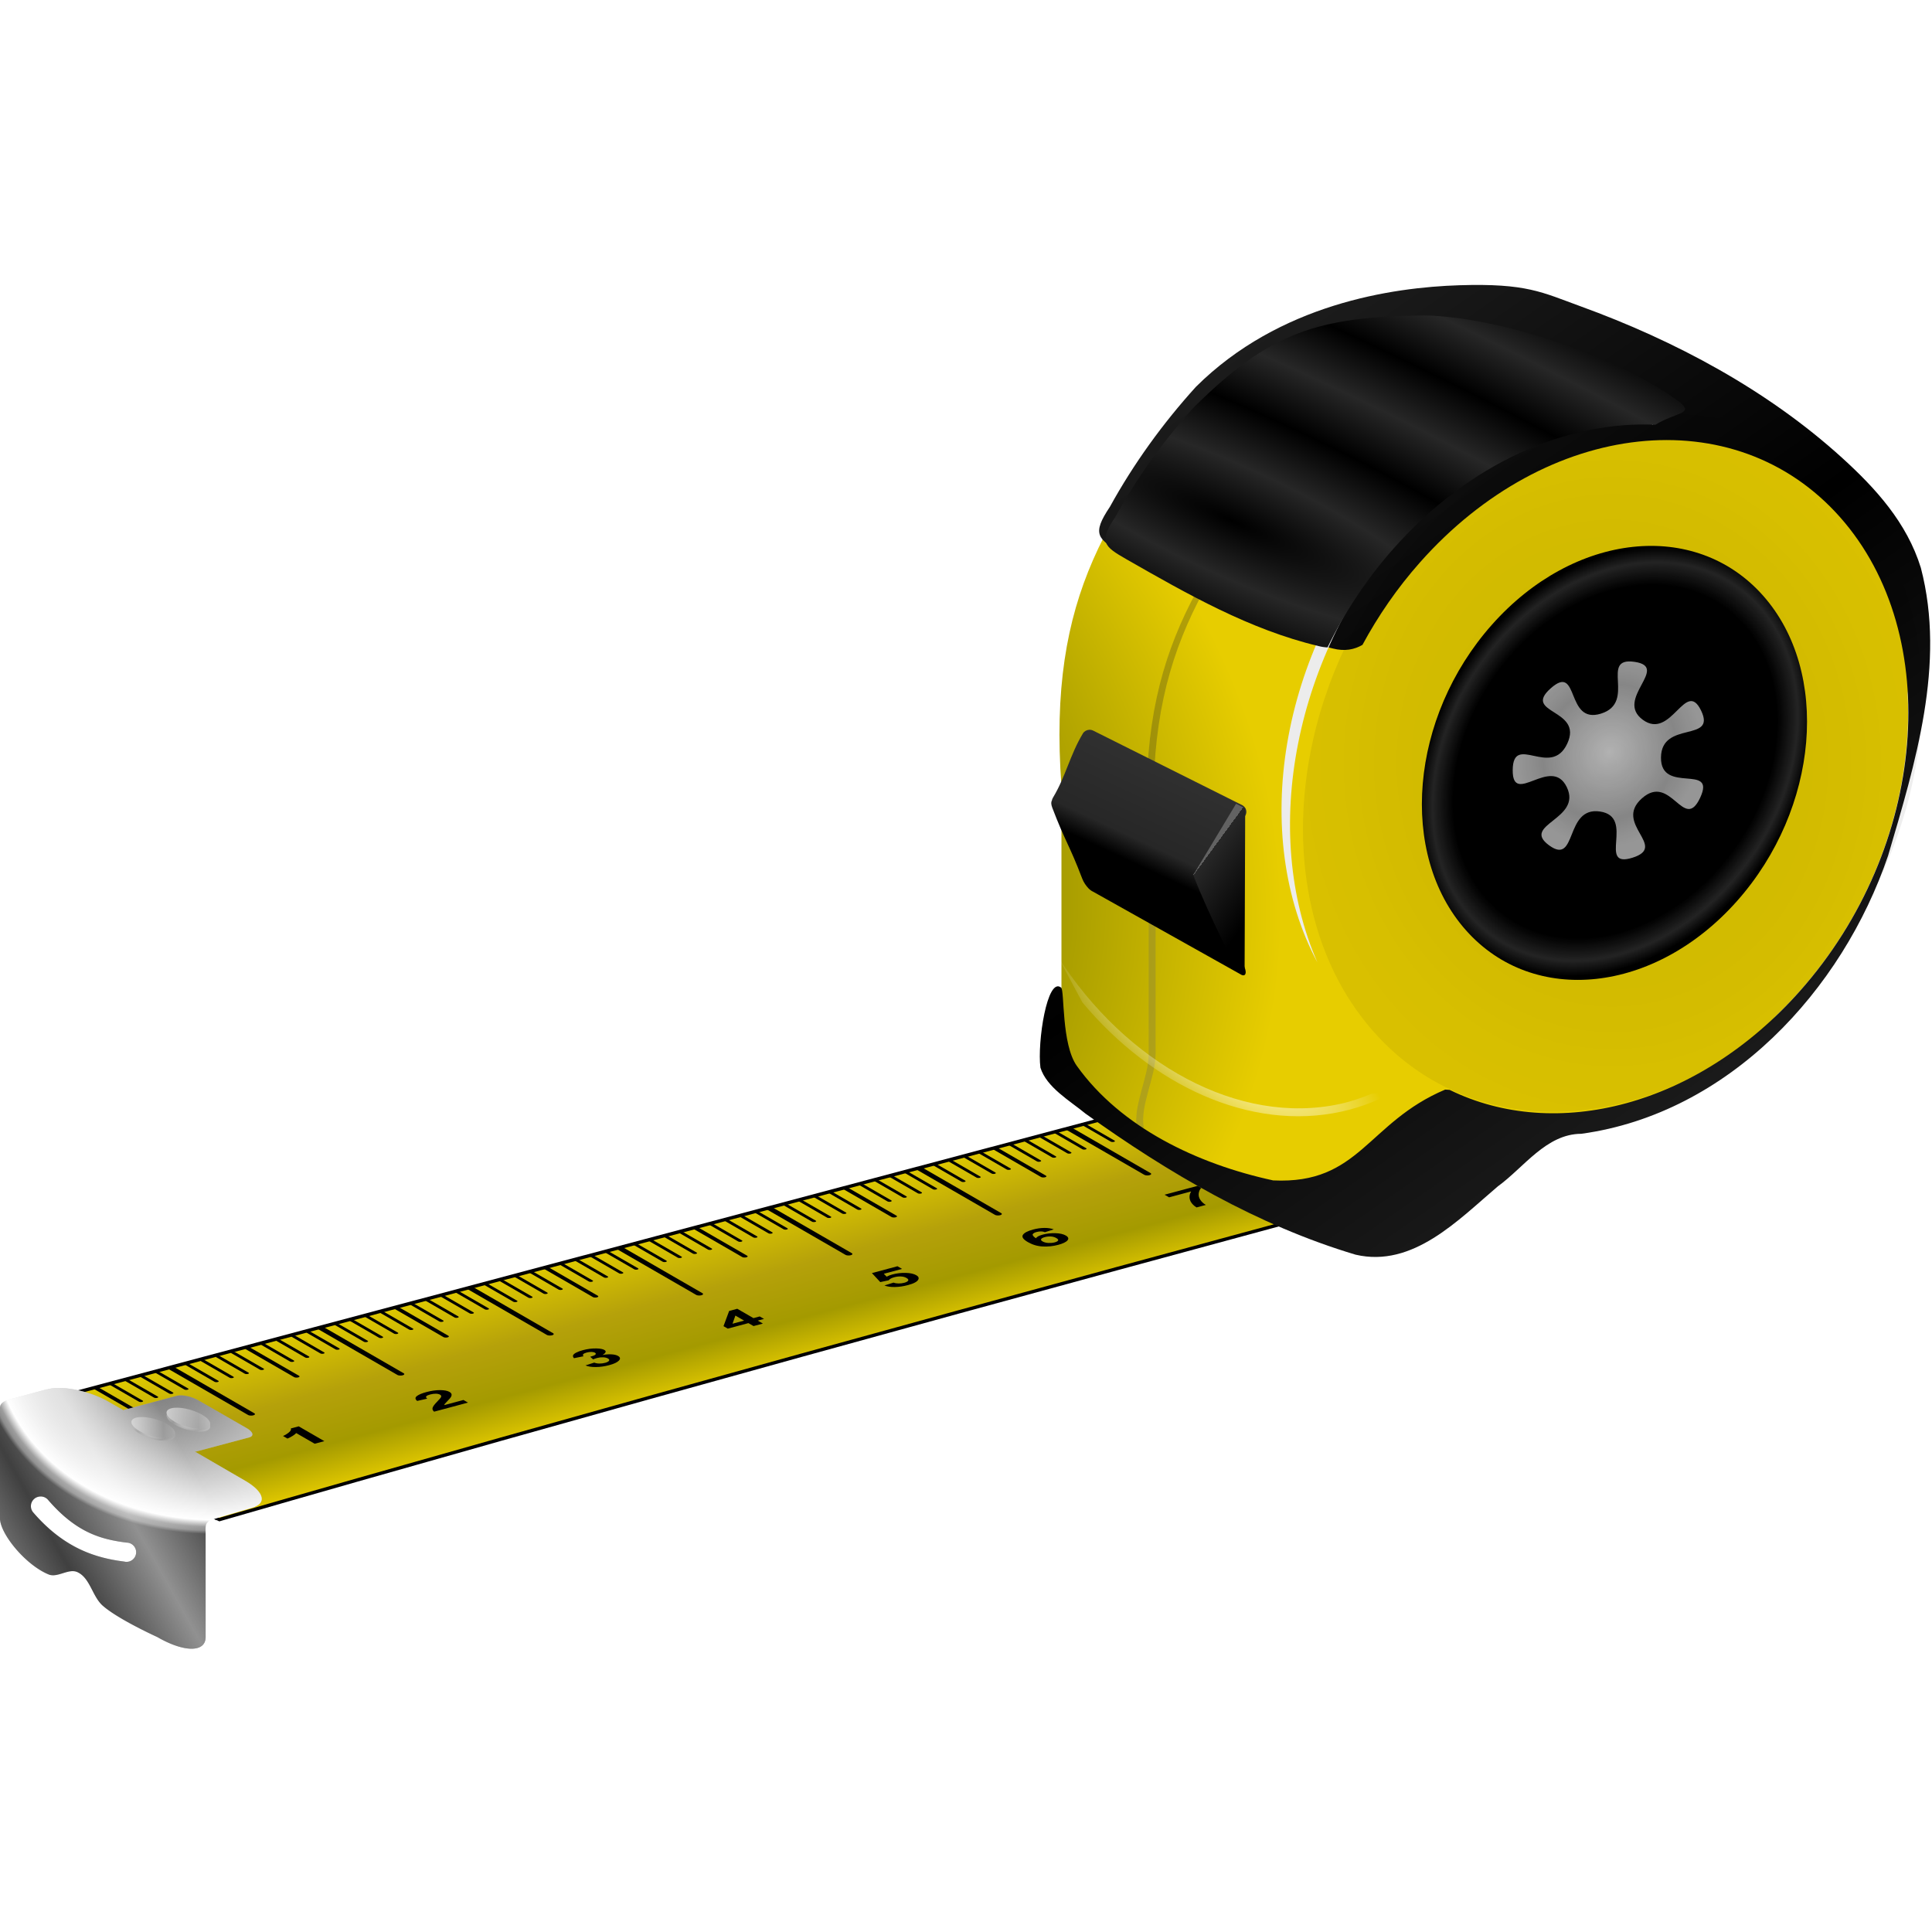 <?xml version="1.0" encoding="UTF-8" standalone="no"?>
<svg
   xmlns:dc="http://purl.org/dc/elements/1.1/"
   xmlns:cc="http://creativecommons.org/ns#"
   xmlns:rdf="http://www.w3.org/1999/02/22-rdf-syntax-ns#"
   xmlns:svg="http://www.w3.org/2000/svg"
   xmlns="http://www.w3.org/2000/svg"
   xmlns:xlink="http://www.w3.org/1999/xlink"
   xmlns:sodipodi="http://sodipodi.sourceforge.net/DTD/sodipodi-0.dtd"
   xmlns:inkscape="http://www.inkscape.org/namespaces/inkscape"
   version="1.1"
   viewBox="0 0 256 256"
   id="svg390"
   sodipodi:docname="tape_measure_04.svg"
   inkscape:version="0.92.4 (5da689c313, 2019-01-14)"
   width="256"
   height="256">
  <title
     id="title1014">Yellow Tape Measure</title>
  <sodipodi:namedview
     pagecolor="#ffffff"
     bordercolor="#666666"
     borderopacity="1"
     objecttolerance="10"
     gridtolerance="10"
     guidetolerance="10"
     inkscape:pageopacity="0"
     inkscape:pageshadow="2"
     inkscape:window-width="1920"
     inkscape:window-height="1025"
     id="namedview392"
     showgrid="false"
     inkscape:zoom="3.4393674"
     inkscape:cx="151.77021"
     inkscape:cy="77.545234"
     inkscape:window-x="-8"
     inkscape:window-y="-8"
     inkscape:window-maximized="1"
     inkscape:current-layer="svg390"
     fit-margin-top="0"
     fit-margin-left="0"
     fit-margin-right="0"
     fit-margin-bottom="0" />
  <defs
     id="defs113">
    <linearGradient
       id="c">
      <stop
         stop-color="#fff"
         offset="0"
         id="stop4" />
      <stop
         stop-color="#fff"
         stop-opacity="0"
         offset="1"
         id="stop6" />
    </linearGradient>
    <linearGradient
       id="b">
      <stop
         offset="0"
         id="stop9" />
      <stop
         stop-color="#272727"
         offset="1"
         id="stop11" />
      <stop
         stop-color="#626262"
         offset="1"
         id="stop13" />
    </linearGradient>
    <linearGradient
       id="a">
      <stop
         stop-color="#ccc"
         offset="0"
         id="stop16" />
      <stop
         stop-color="#989898"
         offset=".726"
         id="stop18" />
      <stop
         stop-color="#a9a9a9"
         offset="1"
         id="stop20" />
    </linearGradient>
    <linearGradient
       id="d">
      <stop
         offset="0"
         id="stop23" />
      <stop
         stop-color="#fff"
         offset=".936"
         id="stop25" />
      <stop
         stop-color="#929292"
         offset=".968"
         id="stop27" />
      <stop
         stop-color="#838383"
         offset=".984"
         id="stop29" />
      <stop
         stop-color="#404040"
         offset="1"
         id="stop31" />
    </linearGradient>
    <linearGradient
       id="z"
       x1="86.029"
       x2="86.029"
       y1="372.45"
       y2="408.53"
       gradientTransform="matrix(0.453,-0.121,0.575,0.332,-173.2,126.21)"
       gradientUnits="userSpaceOnUse">
      <stop
         stop-color="#dec800"
         offset="0"
         id="stop55" />
      <stop
         stop-color="#b5a10a"
         offset=".386"
         id="stop57" />
      <stop
         stop-color="#a49a00"
         offset=".703"
         id="stop59" />
      <stop
         stop-color="#e7cd00"
         offset="1"
         id="stop61" />
    </linearGradient>
    <linearGradient
       id="y"
       x1="180.29"
       x2="65.686"
       y1="242.81"
       y2="250.54"
       gradientUnits="userSpaceOnUse"
       xlink:href="#d"
       spreadMethod="reflect" />
    <radialGradient
       id="p"
       cx="-56.265"
       cy="871.33"
       r="28.986"
       gradientTransform="matrix(0.929,-0.252,0.203,0.75,-39.356,-433.32)"
       gradientUnits="userSpaceOnUse"
       xlink:href="#d" />
    <radialGradient
       id="o"
       cx="-55.662"
       cy="904.6"
       r="4.836"
       gradientTransform="matrix(0.469,0,0,0.227,105.76,40.5)"
       gradientUnits="userSpaceOnUse"
       xlink:href="#a" />
    <radialGradient
       id="n"
       cx="-63.44"
       cy="906.61"
       r="4.836"
       gradientTransform="matrix(0.469,0,0,0.227,105.76,40.988)"
       gradientUnits="userSpaceOnUse"
       xlink:href="#a" />
    <linearGradient
       id="x"
       x1="-60.498"
       x2="-50.826"
       y1="903.97"
       y2="903.97"
       gradientTransform="matrix(0.469,0,0,0.469,105.76,-179.12)"
       gradientUnits="userSpaceOnUse"
       xlink:href="#a" />
    <linearGradient
       id="w"
       x1="-68.276"
       x2="-58.604"
       y1="906.03"
       y2="906.03"
       gradientTransform="matrix(0.469,0,0,0.469,105.76,-179.12)"
       gradientUnits="userSpaceOnUse"
       xlink:href="#a" />
    <radialGradient
       id="m"
       cx="447.29"
       cy="121.69"
       r="44.789"
       gradientTransform="matrix(1.745,0.547,-0.456,1.454,-288.6,-306.83)"
       gradientUnits="userSpaceOnUse">
      <stop
         stop-color="#dec800"
         offset="0"
         id="stop70" />
      <stop
         stop-color="#b5a10a"
         offset=".57"
         id="stop72" />
      <stop
         stop-color="#a49a00"
         offset=".7"
         id="stop74" />
      <stop
         stop-color="#e7cd00"
         offset="1"
         id="stop76" />
    </radialGradient>
    <radialGradient
       id="l"
       cx="512.92"
       cy="92.354"
       r="24.127"
       gradientTransform="matrix(1,0,0,1.75,0,-69.303)"
       gradientUnits="userSpaceOnUse"
       xlink:href="#b" />
    <linearGradient
       id="v"
       x1="991.68"
       x2="1078.3"
       y1="487.27"
       y2="611.02"
       gradientTransform="matrix(0.436,0,0,0.432,154.91,-141.89)"
       gradientUnits="userSpaceOnUse"
       xlink:href="#b"
       spreadMethod="reflect" />
    <linearGradient
       id="u"
       x1="964.84"
       x2="1036.7"
       y1="305.49"
       y2="466.42"
       gradientTransform="matrix(0.436,0,0,0.432,154.91,-141.89)"
       gradientUnits="userSpaceOnUse">
      <stop
         stop-opacity="0"
         offset="0"
         id="stop81" />
      <stop
         stop-opacity="0"
         offset="1"
         id="stop83" />
    </linearGradient>
    <radialGradient
       id="k"
       cx="905.31"
       cy="574.71"
       r="46.652"
       gradientTransform="matrix(0.806,0.481,-0.626,1.049,535.56,-463.96)"
       gradientUnits="userSpaceOnUse">
      <stop
         offset="0"
         id="stop86" />
      <stop
         offset=".824"
         id="stop88" />
      <stop
         stop-color="#272727"
         offset=".929"
         id="stop90" />
      <stop
         offset="1"
         id="stop92" />
    </radialGradient>
    <linearGradient
       id="t"
       x1="788.83"
       x2="802.36"
       y1="597.5"
       y2="569.43"
       gradientTransform="matrix(0.44,0,0,0.425,140.21,-148.59)"
       gradientUnits="userSpaceOnUse">
      <stop
         offset="0"
         id="stop95" />
      <stop
         stop-color="#272727"
         offset=".18"
         id="stop97" />
      <stop
         stop-color="#333"
         offset="1"
         id="stop99" />
    </linearGradient>
    <linearGradient
       id="s"
       x1="823.94"
       x2="813.47"
       y1="605.56"
       y2="598.14"
       gradientTransform="matrix(1.303,0,0,1.303,-247.31,-183.87)"
       gradientUnits="userSpaceOnUse"
       xlink:href="#b" />
    <radialGradient
       id="j"
       cx="592.4"
       cy="657.92"
       r="9.232"
       gradientTransform="translate(0,1.5203991e-6)"
       gradientUnits="userSpaceOnUse"
       xlink:href="#a" />
    <radialGradient
       id="i"
       cx="544.3"
       cy="87.041"
       r="30.547"
       gradientTransform="matrix(1,0,0,1.168,0,-14.591)"
       gradientUnits="userSpaceOnUse">
      <stop
         stop-opacity=".748"
         offset="0"
         id="stop105" />
      <stop
         stop-opacity=".365"
         offset="1"
         id="stop107" />
    </radialGradient>
    <radialGradient
       id="h"
       cx="499.13"
       cy="128.22"
       r="8.851"
       gradientTransform="matrix(1,0,0,2.789,0,-229.35)"
       gradientUnits="userSpaceOnUse"
       xlink:href="#c" />
    <radialGradient
       id="g"
       cx="468.46"
       cy="39.494"
       r="39.411"
       gradientTransform="matrix(0.064,-0.129,0.584,0.267,446.4,120.58)"
       gradientUnits="userSpaceOnUse"
       xlink:href="#b"
       spreadMethod="reflect" />
    <linearGradient
       id="r"
       x1="53.569"
       x2="60.657"
       y1="253.14"
       y2="249.15"
       gradientUnits="userSpaceOnUse"
       xlink:href="#c"
       spreadMethod="reflect" />
    <filter
       inkscape:collect="always"
       style="color-interpolation-filters:sRGB"
       id="filter1026"
       x="-0.017"
       width="1.033"
       y="-0.009"
       height="1.019">
      <feGaussianBlur
         inkscape:collect="always"
         stdDeviation="0.324"
         id="feGaussianBlur1028" />
    </filter>
    <filter
       inkscape:collect="always"
       style="color-interpolation-filters:sRGB"
       id="filter1038"
       x="-0.013"
       width="1.026"
       y="-0.011"
       height="1.022">
      <feGaussianBlur
         inkscape:collect="always"
         stdDeviation="0.506"
         id="feGaussianBlur1040" />
    </filter>
    <filter
       inkscape:collect="always"
       style="color-interpolation-filters:sRGB"
       id="filter1042"
       x="-0.013"
       width="1.026"
       y="-0.011"
       height="1.022">
      <feGaussianBlur
         inkscape:collect="always"
         stdDeviation="0.506"
         id="feGaussianBlur1044" />
    </filter>
    <filter
       inkscape:collect="always"
       style="color-interpolation-filters:sRGB"
       id="filter1046"
       x="-0.052"
       width="1.103"
       y="-0.016"
       height="1.031">
      <feGaussianBlur
         inkscape:collect="always"
         stdDeviation="0.265"
         id="feGaussianBlur1048" />
    </filter>
    <filter
       inkscape:collect="always"
       style="color-interpolation-filters:sRGB"
       id="filter1050"
       x="-0.049"
       width="1.098"
       y="-0.101"
       height="1.203">
      <feGaussianBlur
         inkscape:collect="always"
         stdDeviation="0.842"
         id="feGaussianBlur1052" />
    </filter>
    <filter
       inkscape:collect="always"
       style="color-interpolation-filters:sRGB"
       id="filter1054"
       x="-0.076"
       width="1.151"
       y="-0.051"
       height="1.103">
      <feGaussianBlur
         inkscape:collect="always"
         stdDeviation="1.266"
         id="feGaussianBlur1056" />
    </filter>
    <filter
       inkscape:collect="always"
       style="color-interpolation-filters:sRGB"
       id="filter1058"
       x="-0.047"
       width="1.094"
       y="-0.082"
       height="1.165">
      <feGaussianBlur
         inkscape:collect="always"
         stdDeviation="1.184"
         id="feGaussianBlur1060" />
    </filter>
    <filter
       inkscape:collect="always"
       style="color-interpolation-filters:sRGB"
       id="filter1014"
       x="-0.039"
       width="1.078"
       y="-0.033"
       height="1.067">
      <feGaussianBlur
         inkscape:collect="always"
         stdDeviation="0.993"
         id="feGaussianBlur1016" />
    </filter>
  </defs>
  <g
     id="g386"
     transform="matrix(1.275,0,0,1.275,-76.572,-124.78)">
    <path
       style="color:#000000;fill:url(#z);stroke:#000000;stroke-width:0.349"
       inkscape:connector-curvature="0"
       id="path125"
       d="m 210.43,204.65 c -57.848,15.388 -111.64,29.673 -147.97,39.406 0,0 20.245,11.776 20.344,11.75 37.652,-10.895 81.278,-22.909 127.62,-35.375 V 204.65 Z" />
    <path
       style="color:#000000;opacity:0.181;fill:url(#y)"
       inkscape:connector-curvature="0"
       id="path127"
       d="m 66.397,242.12 c -0.515,-0.014 -0.986,0.021 -1.375,0.125 l -0.062,0.031 c -0.006,-0.004 0.005,-0.027 0,-0.031 l -3.938,1.062 c -0.097,0.026 -0.167,0.062 -0.25,0.094 h -0.031 c -0.696,0.287 -0.689,0.604 -0.688,0.938 v 11.312 c 0,1.62 2.674,4.872 5.062,5.844 0.916,0.373 2.065,-0.651 2.969,-0.25 1.339,0.594 1.555,2.533 2.656,3.5 1.627,1.429 5.656,3.25 5.656,3.25 2.807,1.62 5.031,1.62 5.031,0 v -10.906 c 0,0 -0.04,-0.562 0.062,-0.812 0.07,-0.171 0.344,-0.406 0.344,-0.406 l 4.438,-1.312 c 0.097,-0.026 0.199,-0.062 0.281,-0.094 0.011,-0.004 0.02,-0.027 0.031,-0.031 1.197,-0.493 0.77,-1.63 -1.062,-2.688 l -5.219,-3.031 c 0.041,-0.003 0.087,0.006 0.125,0 h 0.031 l 5.5,-1.469 c 0.039,-0.01 0.061,-0.018 0.094,-0.031 0.42,-0.173 0.27,-0.565 -0.375,-0.938 l -5,-2.875 c -0.649,-0.375 -1.56,-0.594 -2.125,-0.5 h -0.031 l -5.5,1.469 c -0.039,0.01 -0.061,0.018 -0.094,0.031 -0.018,0.007 -0.015,0.023 -0.031,0.031 l -1.531,-0.875 c -1.479,-0.854 -3.423,-1.396 -4.969,-1.438 z m -2.312,11.281 a 1,1 0 0 1 0.062,0 1,1 0 0 1 0.031,0 1,1 0 0 1 0.062,0 1,1 0 0 1 0.031,0 1,1 0 0 1 0.062,0 1,1 0 0 1 0.031,0 1,1 0 0 1 0.531,0.188 1,1 0 0 1 0.094,0.062 1,1 0 0 1 0,0.031 1,1 0 0 1 0.062,0.062 c 0.363,0.42 0.742,0.814 1.094,1.156 0.352,0.342 0.688,0.633 1.031,0.906 0.344,0.273 0.662,0.506 1,0.719 0.682,0.433 1.36,0.76 2.031,1 0.332,0.119 0.636,0.197 0.969,0.281 0.675,0.174 1.339,0.288 2.031,0.375 a 1,1 0 0 1 0.094,0 1,1 0 0 1 0.094,0.031 1,1 0 0 1 0.094,0 1,1 0 0 1 0.094,0.062 1,1 0 0 1 0.531,0.438 1,1 0 0 1 0,0.031 1,1 0 0 1 0.094,0.25 1,1 0 0 1 0,0.031 1,1 0 0 1 -0.031,0.375 1,1 0 0 1 -0.062,0.188 1,1 0 0 1 -0.031,0.094 1,1 0 0 1 -0.062,0.094 1,1 0 0 1 -0.125,0.156 1,1 0 0 1 -0.188,0.094 1,1 0 0 1 -0.156,0.094 1,1 0 0 1 -0.281,0.062 1,1 0 0 1 -0.031,0 1,1 0 0 1 -0.062,0 1,1 0 0 1 -0.219,-0.031 c -0.676,-0.085 -1.357,-0.199 -2.062,-0.375 -0.064,-0.016 -0.123,-0.046 -0.188,-0.062 -0.009,-0.002 -0.022,0.003 -0.031,0 -0.386,-0.102 -0.764,-0.201 -1.156,-0.344 -1.571,-0.57 -3.173,-1.496 -4.781,-3.031 -0.402,-0.384 -0.818,-0.817 -1.219,-1.281 a 1,1 0 0 1 -0.062,-0.062 1,1 0 0 1 -0.031,-0.062 1,1 0 0 1 -0.031,-0.031 1,1 0 0 1 0,-0.031 1,1 0 0 1 -0.031,-0.062 1,1 0 0 1 -0.031,-0.062 1,1 0 0 1 0,-0.031 1,1 0 0 1 -0.031,-0.062 1,1 0 0 1 0,-0.031 1,1 0 0 1 0,-0.062 1,1 0 0 1 -0.031,-0.031 1,1 0 0 1 0,-0.062 1,1 0 0 1 0,-0.031 1,1 0 0 1 0,-0.094 1,1 0 0 1 0,-0.031 1,1 0 0 1 0.031,-0.156 1,1 0 0 1 0,-0.031 1,1 0 0 1 0.031,-0.062 1,1 0 0 1 0,-0.031 1,1 0 0 1 0.031,-0.062 1,1 0 0 1 0,-0.031 1,1 0 0 1 0.062,-0.062 1,1 0 0 1 0,-0.031 1,1 0 0 1 0.062,-0.031 1,1 0 0 1 0,-0.031 1,1 0 0 1 0.062,-0.062 1,1 0 0 1 0,-0.031 1,1 0 0 1 0.062,-0.031 1,1 0 0 1 0.094,-0.094 1,1 0 0 1 0.031,-0.031 1,1 0 0 1 0.094,-0.031 1,1 0 0 1 0.031,0 1,1 0 0 1 0.031,-0.031 1,1 0 0 1 0.188,-0.062 z" />
    <g
       style="fill:none;stroke:#000000;stroke-linecap:round;stroke-linejoin:round"
       id="g305">
      <g
         id="g149"
         transform="matrix(-0.858,0.23,-0.575,-0.332,495.27,299.65)">
        <path
           style="stroke-width:0.459"
           inkscape:connector-curvature="0"
           id="path129"
           d="m 184.81,347.36 v 5.177" />
        <path
           style="stroke-width:0.459"
           inkscape:connector-curvature="0"
           id="path131"
           d="m 181.14,347.36 v 5.177" />
        <path
           style="stroke-width:0.459"
           inkscape:connector-curvature="0"
           id="path133"
           d="m 192.13,347.36 v 5.177" />
        <path
           style="stroke-width:0.76"
           inkscape:connector-curvature="0"
           id="path135"
           d="m 195.79,338.35 v 14.189" />
        <path
           style="stroke-width:0.459"
           inkscape:connector-curvature="0"
           id="path137"
           d="m 190.3,347.36 v 5.177" />
        <path
           style="stroke-width:0.459"
           inkscape:connector-curvature="0"
           id="path139"
           d="m 193.96,347.36 v 5.177" />
        <path
           style="stroke-width:0.459"
           inkscape:connector-curvature="0"
           id="path141"
           d="m 182.98,347.36 v 5.177" />
        <path
           style="stroke-width:0.459"
           inkscape:connector-curvature="0"
           id="path143"
           d="m 188.47,347.36 v 5.177" />
        <path
           style="stroke-width:0.459"
           inkscape:connector-curvature="0"
           id="path145"
           d="m 179.31,347.36 v 5.177" />
        <path
           style="stroke-width:0.596"
           inkscape:connector-curvature="0"
           id="path147"
           d="m 186.64,343.8 v 8.734" />
      </g>
      <g
         id="g171"
         transform="matrix(-0.858,0.23,-0.575,-0.332,510.79,295.49)">
        <path
           style="stroke-width:0.459"
           inkscape:connector-curvature="0"
           id="path151"
           d="m 184.81,347.36 v 5.177" />
        <path
           style="stroke-width:0.459"
           inkscape:connector-curvature="0"
           id="path153"
           d="m 181.14,347.36 v 5.177" />
        <path
           style="stroke-width:0.459"
           inkscape:connector-curvature="0"
           id="path155"
           d="m 192.13,347.36 v 5.177" />
        <path
           style="stroke-width:0.76"
           inkscape:connector-curvature="0"
           id="path157"
           d="m 195.79,338.35 v 14.189" />
        <path
           style="stroke-width:0.459"
           inkscape:connector-curvature="0"
           id="path159"
           d="m 190.3,347.36 v 5.177" />
        <path
           style="stroke-width:0.459"
           inkscape:connector-curvature="0"
           id="path161"
           d="m 193.96,347.36 v 5.177" />
        <path
           style="stroke-width:0.459"
           inkscape:connector-curvature="0"
           id="path163"
           d="m 182.98,347.36 v 5.177" />
        <path
           style="stroke-width:0.459"
           inkscape:connector-curvature="0"
           id="path165"
           d="m 188.47,347.36 v 5.177" />
        <path
           style="stroke-width:0.459"
           inkscape:connector-curvature="0"
           id="path167"
           d="m 179.31,347.36 v 5.177" />
        <path
           style="stroke-width:0.596"
           inkscape:connector-curvature="0"
           id="path169"
           d="m 186.64,343.8 v 8.734" />
      </g>
      <g
         id="g193"
         transform="matrix(-0.858,0.23,-0.575,-0.332,541.84,287.17)">
        <path
           style="stroke-width:0.459"
           inkscape:connector-curvature="0"
           id="path173"
           d="m 184.81,347.36 v 5.177" />
        <path
           style="stroke-width:0.459"
           inkscape:connector-curvature="0"
           id="path175"
           d="m 181.14,347.36 v 5.177" />
        <path
           style="stroke-width:0.459"
           inkscape:connector-curvature="0"
           id="path177"
           d="m 192.13,347.36 v 5.177" />
        <path
           style="stroke-width:0.76"
           inkscape:connector-curvature="0"
           id="path179"
           d="m 195.79,338.35 v 14.189" />
        <path
           style="stroke-width:0.459"
           inkscape:connector-curvature="0"
           id="path181"
           d="m 190.3,347.36 v 5.177" />
        <path
           style="stroke-width:0.459"
           inkscape:connector-curvature="0"
           id="path183"
           d="m 193.96,347.36 v 5.177" />
        <path
           style="stroke-width:0.459"
           inkscape:connector-curvature="0"
           id="path185"
           d="m 182.98,347.36 v 5.177" />
        <path
           style="stroke-width:0.459"
           inkscape:connector-curvature="0"
           id="path187"
           d="m 188.47,347.36 v 5.177" />
        <path
           style="stroke-width:0.459"
           inkscape:connector-curvature="0"
           id="path189"
           d="m 179.31,347.36 v 5.177" />
        <path
           style="stroke-width:0.596"
           inkscape:connector-curvature="0"
           id="path191"
           d="m 186.64,343.8 v 8.734" />
      </g>
      <g
         id="g215"
         transform="matrix(-0.858,0.23,-0.575,-0.332,526.32,291.33)">
        <path
           style="stroke-width:0.459"
           inkscape:connector-curvature="0"
           id="path195"
           d="m 184.81,347.36 v 5.177" />
        <path
           style="stroke-width:0.459"
           inkscape:connector-curvature="0"
           id="path197"
           d="m 181.14,347.36 v 5.177" />
        <path
           style="stroke-width:0.459"
           inkscape:connector-curvature="0"
           id="path199"
           d="m 192.13,347.36 v 5.177" />
        <path
           style="stroke-width:0.76"
           inkscape:connector-curvature="0"
           id="path201"
           d="m 195.79,338.35 v 14.189" />
        <path
           style="stroke-width:0.459"
           inkscape:connector-curvature="0"
           id="path203"
           d="m 190.3,347.36 v 5.177" />
        <path
           style="stroke-width:0.459"
           inkscape:connector-curvature="0"
           id="path205"
           d="m 193.96,347.36 v 5.177" />
        <path
           style="stroke-width:0.459"
           inkscape:connector-curvature="0"
           id="path207"
           d="m 182.98,347.36 v 5.177" />
        <path
           style="stroke-width:0.459"
           inkscape:connector-curvature="0"
           id="path209"
           d="m 188.47,347.36 v 5.177" />
        <path
           style="stroke-width:0.459"
           inkscape:connector-curvature="0"
           id="path211"
           d="m 179.31,347.36 v 5.177" />
        <path
           style="stroke-width:0.596"
           inkscape:connector-curvature="0"
           id="path213"
           d="m 186.64,343.8 v 8.734" />
      </g>
      <g
         id="g237"
         transform="matrix(-0.858,0.23,-0.575,-0.332,464.22,307.97)">
        <path
           style="stroke-width:0.459"
           inkscape:connector-curvature="0"
           id="path217"
           d="m 184.81,347.36 v 5.177" />
        <path
           style="stroke-width:0.459"
           inkscape:connector-curvature="0"
           id="path219"
           d="m 181.14,347.36 v 5.177" />
        <path
           style="stroke-width:0.459"
           inkscape:connector-curvature="0"
           id="path221"
           d="m 192.13,347.36 v 5.177" />
        <path
           style="stroke-width:0.76"
           inkscape:connector-curvature="0"
           id="path223"
           d="m 195.79,338.35 v 14.189" />
        <path
           style="stroke-width:0.459"
           inkscape:connector-curvature="0"
           id="path225"
           d="m 190.3,347.36 v 5.177" />
        <path
           style="stroke-width:0.459"
           inkscape:connector-curvature="0"
           id="path227"
           d="m 193.96,347.36 v 5.177" />
        <path
           style="stroke-width:0.459"
           inkscape:connector-curvature="0"
           id="path229"
           d="m 182.98,347.36 v 5.177" />
        <path
           style="stroke-width:0.459"
           inkscape:connector-curvature="0"
           id="path231"
           d="m 188.47,347.36 v 5.177" />
        <path
           style="stroke-width:0.459"
           inkscape:connector-curvature="0"
           id="path233"
           d="m 179.31,347.36 v 5.177" />
        <path
           style="stroke-width:0.596"
           inkscape:connector-curvature="0"
           id="path235"
           d="m 186.64,343.8 v 8.734" />
      </g>
      <g
         id="g259"
         transform="matrix(-0.858,0.23,-0.575,-0.332,448.7,312.13)">
        <path
           style="stroke-width:0.459"
           inkscape:connector-curvature="0"
           id="path239"
           d="m 184.81,347.36 v 5.177" />
        <path
           style="stroke-width:0.459"
           inkscape:connector-curvature="0"
           id="path241"
           d="m 181.14,347.36 v 5.177" />
        <path
           style="stroke-width:0.459"
           inkscape:connector-curvature="0"
           id="path243"
           d="m 192.13,347.36 v 5.177" />
        <path
           style="stroke-width:0.76"
           inkscape:connector-curvature="0"
           id="path245"
           d="m 195.79,338.35 v 14.189" />
        <path
           style="stroke-width:0.459"
           inkscape:connector-curvature="0"
           id="path247"
           d="m 190.3,347.36 v 5.177" />
        <path
           style="stroke-width:0.459"
           inkscape:connector-curvature="0"
           id="path249"
           d="m 193.96,347.36 v 5.177" />
        <path
           style="stroke-width:0.459"
           inkscape:connector-curvature="0"
           id="path251"
           d="m 182.98,347.36 v 5.177" />
        <path
           style="stroke-width:0.459"
           inkscape:connector-curvature="0"
           id="path253"
           d="m 188.47,347.36 v 5.177" />
        <path
           style="stroke-width:0.459"
           inkscape:connector-curvature="0"
           id="path255"
           d="m 179.31,347.36 v 5.177" />
        <path
           style="stroke-width:0.596"
           inkscape:connector-curvature="0"
           id="path257"
           d="m 186.64,343.8 v 8.734" />
      </g>
      <g
         id="g281"
         transform="matrix(-0.858,0.23,-0.575,-0.332,479.75,303.81)">
        <path
           style="stroke-width:0.459"
           inkscape:connector-curvature="0"
           id="path261"
           d="m 184.81,347.36 v 5.177" />
        <path
           style="stroke-width:0.459"
           inkscape:connector-curvature="0"
           id="path263"
           d="m 181.14,347.36 v 5.177" />
        <path
           style="stroke-width:0.459"
           inkscape:connector-curvature="0"
           id="path265"
           d="m 192.13,347.36 v 5.177" />
        <path
           style="stroke-width:0.76"
           inkscape:connector-curvature="0"
           id="path267"
           d="m 195.79,338.35 v 14.189" />
        <path
           style="stroke-width:0.459"
           inkscape:connector-curvature="0"
           id="path269"
           d="m 190.3,347.36 v 5.177" />
        <path
           style="stroke-width:0.459"
           inkscape:connector-curvature="0"
           id="path271"
           d="m 193.96,347.36 v 5.177" />
        <path
           style="stroke-width:0.459"
           inkscape:connector-curvature="0"
           id="path273"
           d="m 182.98,347.36 v 5.177" />
        <path
           style="stroke-width:0.459"
           inkscape:connector-curvature="0"
           id="path275"
           d="m 188.47,347.36 v 5.177" />
        <path
           style="stroke-width:0.459"
           inkscape:connector-curvature="0"
           id="path277"
           d="m 179.31,347.36 v 5.177" />
        <path
           style="stroke-width:0.596"
           inkscape:connector-curvature="0"
           id="path279"
           d="m 186.64,343.8 v 8.734" />
      </g>
      <g
         id="g303"
         transform="matrix(-0.858,0.23,-0.575,-0.332,432.99,316.3)">
        <path
           style="stroke-width:0.459"
           inkscape:connector-curvature="0"
           id="path283"
           d="m 184.81,347.36 v 5.177" />
        <path
           style="stroke-width:0.459"
           inkscape:connector-curvature="0"
           id="path285"
           d="m 181.14,347.36 v 5.177" />
        <path
           style="stroke-width:0.459"
           inkscape:connector-curvature="0"
           id="path287"
           d="m 192.13,347.36 v 5.177" />
        <path
           style="stroke-width:0.76"
           inkscape:connector-curvature="0"
           id="path289"
           d="m 195.79,338.35 v 14.189" />
        <path
           style="stroke-width:0.459"
           inkscape:connector-curvature="0"
           id="path291"
           d="m 190.3,347.36 v 5.177" />
        <path
           style="stroke-width:0.459"
           inkscape:connector-curvature="0"
           id="path293"
           d="m 193.96,347.36 v 5.177" />
        <path
           style="stroke-width:0.459"
           inkscape:connector-curvature="0"
           id="path295"
           d="m 182.98,347.36 v 5.177" />
        <path
           style="stroke-width:0.459"
           inkscape:connector-curvature="0"
           id="path297"
           d="m 188.47,347.36 v 5.177" />
        <path
           style="stroke-width:0.459"
           inkscape:connector-curvature="0"
           id="path299"
           d="m 179.31,347.36 v 5.177" />
        <path
           style="stroke-width:0.596"
           inkscape:connector-curvature="0"
           id="path301"
           d="m 186.64,343.8 v 8.734" />
      </g>
    </g>
    <path
       style="color:#000000;fill:url(#p)"
       inkscape:connector-curvature="0"
       id="path307"
       d="m 66.397,242.12 c -0.515,-0.014 -0.986,0.021 -1.375,0.125 l -0.062,0.031 c -0.006,-0.004 0.005,-0.027 0,-0.031 l -3.938,1.062 c -0.097,0.026 -0.167,0.062 -0.25,0.094 h -0.031 c -0.696,0.287 -0.689,0.604 -0.688,0.938 v 11.312 c 0,1.62 2.674,4.872 5.062,5.844 0.916,0.373 2.065,-0.651 2.969,-0.25 1.339,0.594 1.555,2.533 2.656,3.5 1.627,1.429 5.656,3.25 5.656,3.25 2.807,1.62 5.031,1.62 5.031,0 v -10.906 c 0,0 -0.04,-0.562 0.062,-0.812 0.07,-0.171 0.344,-0.406 0.344,-0.406 l 4.438,-1.312 c 0.097,-0.026 0.199,-0.062 0.281,-0.094 0.011,-0.004 0.02,-0.027 0.031,-0.031 1.197,-0.493 0.77,-1.63 -1.062,-2.688 l -5.219,-3.031 c 0.041,-0.003 0.087,0.006 0.125,0 h 0.031 l 5.5,-1.469 c 0.039,-0.01 0.061,-0.018 0.094,-0.031 0.42,-0.173 0.27,-0.565 -0.375,-0.938 l -5,-2.875 c -0.649,-0.375 -1.56,-0.594 -2.125,-0.5 h -0.031 l -5.5,1.469 c -0.039,0.01 -0.061,0.018 -0.094,0.031 -0.018,0.007 -0.015,0.023 -0.031,0.031 l -1.531,-0.875 c -1.479,-0.854 -3.423,-1.396 -4.969,-1.438 z m -2.25,11.281 a 1,1 0 0 1 0.906,0.344 c 2.901,3.362 5.428,4.093 8.156,4.438 a 1,1 0 1 1 -0.25,1.969 c -2.955,-0.373 -6.232,-1.379 -9.438,-5.094 a 1,1 0 0 1 0.625,-1.656 z" />
    <path
       inkscape:connector-curvature="0"
       id="path309"
       d="m 93.764,247.64 -1.004,0.269 -1.917,-1.107 c -0.193,0.199 -0.497,0.389 -0.911,0.57 l -0.462,-0.267 c 0.219,-0.095 0.421,-0.219 0.608,-0.371 0.185,-0.153 0.254,-0.291 0.207,-0.415 l 0.815,-0.218 2.665,1.539" />
    <path
       inkscape:connector-curvature="0"
       id="path311"
       d="m 108.22,243.36 0.473,0.273 -3.52,0.943 c -0.141,-0.113 -0.195,-0.242 -0.164,-0.385 0.03,-0.144 0.194,-0.367 0.492,-0.67 0.239,-0.245 0.372,-0.403 0.398,-0.474 0.033,-0.098 -0.002,-0.176 -0.104,-0.235 -0.113,-0.066 -0.261,-0.099 -0.443,-0.102 -0.181,-0.004 -0.377,0.023 -0.589,0.08 -0.21,0.056 -0.344,0.119 -0.404,0.189 -0.06,0.07 -0.025,0.151 0.104,0.241 l -1.051,0.239 c -0.22,-0.178 -0.234,-0.344 -0.042,-0.498 0.193,-0.155 0.525,-0.295 0.996,-0.422 0.517,-0.139 0.994,-0.207 1.43,-0.204 0.437,0.002 0.76,0.064 0.97,0.185 0.119,0.069 0.191,0.146 0.214,0.232 0.024,0.084 0.004,0.185 -0.062,0.303 -0.043,0.078 -0.149,0.202 -0.319,0.372 -0.17,0.17 -0.273,0.28 -0.311,0.331 -0.035,0.05 -0.056,0.096 -0.062,0.136 l 1.994,-0.534" />
    <path
       inkscape:connector-curvature="0"
       id="path313"
       d="m 120.9,239.77 0.912,-0.295 c 0.156,0.064 0.336,0.097 0.538,0.099 0.202,0.002 0.4,-0.023 0.593,-0.075 0.207,-0.056 0.341,-0.125 0.402,-0.209 0.063,-0.084 0.027,-0.165 -0.108,-0.243 -0.128,-0.074 -0.297,-0.114 -0.508,-0.121 -0.211,-0.007 -0.414,0.016 -0.609,0.068 -0.129,0.035 -0.27,0.083 -0.423,0.145 l -0.304,-0.269 c 0.275,-0.071 0.453,-0.143 0.533,-0.218 0.079,-0.075 0.066,-0.143 -0.039,-0.204 -0.089,-0.052 -0.213,-0.079 -0.371,-0.081 -0.158,-0.003 -0.324,0.019 -0.498,0.066 -0.172,0.046 -0.288,0.103 -0.349,0.17 -0.061,0.067 -0.047,0.138 0.043,0.212 l -1.005,0.202 c -0.096,-0.11 -0.128,-0.21 -0.094,-0.299 0.035,-0.091 0.14,-0.183 0.317,-0.276 0.178,-0.095 0.411,-0.181 0.699,-0.258 0.493,-0.132 0.968,-0.192 1.425,-0.18 0.376,0.01 0.646,0.062 0.81,0.156 0.233,0.135 0.168,0.309 -0.196,0.524 0.333,-0.062 0.645,-0.084 0.937,-0.066 0.294,0.017 0.522,0.072 0.683,0.165 0.233,0.134 0.264,0.294 0.092,0.479 -0.172,0.185 -0.508,0.344 -1.008,0.478 -0.474,0.127 -0.936,0.193 -1.385,0.197 -0.451,0.003 -0.813,-0.052 -1.086,-0.168" />
    <path
       inkscape:connector-curvature="0"
       id="path315"
       d="m 138.37,235.68 -0.534,-0.308 -2.144,0.574 -0.445,-0.257 0.587,-1.582 0.843,-0.226 1.684,0.972 0.65,-0.174 0.447,0.258 -0.65,0.174 0.534,0.308 -0.972,0.26 m -0.981,-0.567 -0.907,-0.524 -0.297,0.846 1.204,-0.323" />
    <path
       inkscape:connector-curvature="0"
       id="path317"
       d="m 151.97,231.46 0.948,-0.298 c 0.143,0.059 0.319,0.088 0.527,0.09 0.207,6.7e-4 0.402,-0.024 0.586,-0.073 0.21,-0.056 0.344,-0.128 0.404,-0.217 0.058,-0.089 7e-4,-0.184 -0.173,-0.284 -0.163,-0.094 -0.357,-0.145 -0.584,-0.153 -0.225,-0.009 -0.453,0.017 -0.684,0.079 -0.288,0.077 -0.482,0.184 -0.582,0.32 l -0.874,0.184 -0.867,-0.935 2.655,-0.711 0.476,0.275 -1.894,0.507 0.294,0.302 c 0.167,-0.093 0.368,-0.17 0.601,-0.233 0.445,-0.119 0.905,-0.173 1.379,-0.161 0.474,0.012 0.842,0.093 1.104,0.245 0.218,0.126 0.288,0.272 0.21,0.438 -0.106,0.226 -0.462,0.421 -1.067,0.583 -0.484,0.13 -0.944,0.197 -1.38,0.203 -0.436,0.006 -0.796,-0.048 -1.077,-0.16" />
    <path
       inkscape:connector-curvature="0"
       id="path319"
       d="m 169.57,225.63 -0.918,0.292 c -0.125,-0.052 -0.262,-0.079 -0.41,-0.08 -0.148,-0.001 -0.302,0.02 -0.462,0.062 -0.212,0.057 -0.344,0.133 -0.395,0.228 -0.049,0.095 0.06,0.235 0.328,0.422 0.1,-0.153 0.337,-0.28 0.708,-0.38 0.419,-0.112 0.859,-0.162 1.318,-0.148 0.462,0.013 0.821,0.093 1.077,0.241 0.272,0.157 0.332,0.325 0.182,0.504 -0.15,0.179 -0.472,0.335 -0.965,0.467 -0.529,0.142 -1.067,0.198 -1.616,0.17 -0.549,-0.029 -1.061,-0.181 -1.536,-0.455 -0.486,-0.281 -0.66,-0.531 -0.519,-0.75 0.14,-0.219 0.494,-0.405 1.061,-0.557 0.398,-0.107 0.783,-0.162 1.156,-0.166 0.374,-0.005 0.705,0.044 0.991,0.149 m -1.166,1.251 c 0.165,0.096 0.368,0.149 0.609,0.161 0.239,0.011 0.456,-0.009 0.649,-0.06 0.186,-0.05 0.304,-0.113 0.354,-0.188 0.05,-0.076 -0.009,-0.162 -0.176,-0.259 -0.173,-0.1 -0.365,-0.155 -0.578,-0.165 -0.214,-0.011 -0.421,0.01 -0.622,0.064 -0.193,0.052 -0.318,0.118 -0.374,0.198 -0.057,0.08 -0.011,0.163 0.138,0.249" />
    <path
       inkscape:connector-curvature="0"
       id="path321"
       d="m 181.56,222.3 -0.473,-0.273 3.434,-0.92 0.369,0.213 c -0.142,0.157 -0.228,0.352 -0.256,0.583 -0.029,0.231 0.029,0.453 0.172,0.667 0.144,0.212 0.335,0.386 0.571,0.52 l -0.968,0.259 c -0.35,-0.216 -0.576,-0.472 -0.676,-0.768 -0.098,-0.296 -0.061,-0.594 0.11,-0.894 l -2.283,0.612" />
    <path
       inkscape:connector-curvature="0"
       id="path323"
       d="m 198.67,218.32 c -0.315,0.037 -0.581,0.044 -0.796,0.021 -0.214,-0.025 -0.38,-0.071 -0.496,-0.138 -0.198,-0.114 -0.226,-0.245 -0.083,-0.392 0.145,-0.148 0.469,-0.289 0.971,-0.424 0.498,-0.133 0.948,-0.2 1.351,-0.198 0.405,5.2e-4 0.707,0.058 0.905,0.172 0.123,0.071 0.17,0.151 0.14,0.241 -0.031,0.089 -0.135,0.179 -0.313,0.269 0.35,-0.044 0.656,-0.053 0.92,-0.028 0.266,0.025 0.473,0.08 0.622,0.166 0.245,0.141 0.289,0.298 0.133,0.469 -0.154,0.171 -0.487,0.325 -0.999,0.462 -0.476,0.128 -0.936,0.197 -1.38,0.209 -0.524,0.014 -0.916,-0.055 -1.177,-0.205 -0.144,-0.083 -0.205,-0.178 -0.184,-0.284 0.02,-0.107 0.148,-0.22 0.386,-0.339 m -0.305,-0.351 c 0.101,0.059 0.236,0.089 0.405,0.092 0.171,0.002 0.351,-0.022 0.539,-0.072 0.191,-0.051 0.315,-0.108 0.372,-0.172 0.056,-0.064 0.034,-0.125 -0.068,-0.184 -0.095,-0.055 -0.229,-0.084 -0.4,-0.086 -0.17,-0.003 -0.348,0.02 -0.534,0.07 -0.193,0.052 -0.318,0.11 -0.374,0.174 -0.056,0.064 -0.037,0.124 0.058,0.179 m 1.044,0.681 c 0.14,0.081 0.32,0.125 0.539,0.133 0.221,0.007 0.438,-0.018 0.65,-0.075 0.207,-0.056 0.341,-0.123 0.402,-0.203 0.06,-0.08 0.018,-0.162 -0.124,-0.244 -0.124,-0.072 -0.293,-0.111 -0.506,-0.117 -0.214,-0.007 -0.427,0.018 -0.639,0.075 -0.245,0.066 -0.386,0.14 -0.422,0.222 -0.033,0.081 -4e-5,0.151 0.1,0.209" />
    <g
       style="fill:none;stroke:#000000;stroke-linecap:round;stroke-linejoin:round"
       id="g345"
       transform="matrix(-0.858,0.23,-0.575,-0.332,557.37,283.01)"
       inkscape:label="g345">
      <path
         style="stroke-width:0.459"
         inkscape:connector-curvature="0"
         id="path325"
         d="m 184.81,347.36 v 5.177" />
      <path
         style="stroke-width:0.459"
         inkscape:connector-curvature="0"
         id="path327"
         d="m 181.14,347.36 v 5.177" />
      <path
         style="stroke-width:0.459"
         inkscape:connector-curvature="0"
         id="path329"
         d="m 192.13,347.36 v 5.177" />
      <path
         style="stroke-width:0.76"
         inkscape:connector-curvature="0"
         id="path331"
         d="m 195.79,338.35 v 14.189" />
      <path
         style="stroke-width:0.459"
         inkscape:connector-curvature="0"
         id="path333"
         d="m 190.3,347.36 v 5.177" />
      <path
         style="stroke-width:0.459"
         inkscape:connector-curvature="0"
         id="path335"
         d="m 193.96,347.36 v 5.177" />
      <path
         style="stroke-width:0.459"
         inkscape:connector-curvature="0"
         id="path337"
         d="m 182.98,347.36 v 5.177" />
      <path
         style="stroke-width:0.459"
         inkscape:connector-curvature="0"
         id="path339"
         d="m 188.47,347.36 v 5.177" />
      <path
         style="stroke-width:0.459"
         inkscape:connector-curvature="0"
         id="path341"
         d="m 179.31,347.36 v 5.177" />
      <path
         style="stroke-width:0.596"
         inkscape:connector-curvature="0"
         id="path343"
         d="m 186.64,343.8 v 8.734" />
    </g>
    <path
       style="color:#000000;fill:url(#o)"
       inkscape:connector-curvature="0"
       id="path347"
       d="m 81.039,245.18 c 0.984,0.568 1.153,1.198 0.377,1.406 -0.776,0.208 -2.204,-0.084 -3.188,-0.652 -0.984,-0.568 -1.153,-1.198 -0.377,-1.406 0.776,-0.208 2.204,0.084 3.188,0.652 z" />
    <path
       style="color:#000000;fill:url(#n)"
       inkscape:connector-curvature="0"
       id="path349"
       d="m 77.387,246.12 c 0.984,0.568 1.153,1.198 0.377,1.406 -0.776,0.208 -2.204,-0.084 -3.188,-0.652 -0.984,-0.568 -1.153,-1.198 -0.377,-1.406 0.776,-0.208 2.204,0.084 3.188,0.652 z" />
    <path
       style="color:#000000;fill:url(#x)"
       inkscape:connector-curvature="0"
       id="path351"
       d="m 81.039,244.88 c 0.984,0.568 1.153,1.198 0.377,1.406 -0.776,0.208 -2.204,-0.084 -3.188,-0.652 -0.984,-0.568 -1.153,-1.198 -0.377,-1.406 0.776,-0.208 2.204,0.084 3.188,0.652 z" />
    <path
       style="color:#000000;fill:url(#w)"
       inkscape:connector-curvature="0"
       id="path353"
       d="m 77.387,245.85 c 0.984,0.568 1.153,1.198 0.377,1.406 -0.776,0.208 -2.204,-0.084 -3.188,-0.652 -0.984,-0.568 -1.153,-1.198 -0.377,-1.406 0.776,-0.208 2.204,0.084 3.188,0.652 z" />
    <g
       id="g382"
       transform="translate(-311.44,81.262)">
      <path
         style="color:#000000;fill:url(#m)"
         inkscape:connector-curvature="0"
         id="path355"
         d="m 531.56,58.156 c -7.177,0.166 -14.711,2.224 -21.406,8.031 -10.903,13.836 -17.307,22.393 -15.844,42.406 v 21.125 c 0,2.94 -2.568,6.947 -0.438,9.094 5.352,5.395 20.743,14.988 30.969,17.75 7.48,2.02 13.814,-7.973 20.844,-12.219 0.009,-0.006 0.022,0.006 0.031,0 7.813,-0.443 16.041,-4.462 22.781,-11.812 0.021,-0.02 0.041,-0.042 0.062,-0.062 0.849,-0.813 1.694,-1.685 2.5,-2.594 7.917,-8.93 11.723,-20.416 11.188,-30.844 0.266,-2.438 0.402,-4.87 0.344,-7.281 -0.143,-5.962 -3.107,-11.947 -7,-16.438 -0.516,-0.595 -1.075,-1.157 -1.656,-1.719 -7.127,-4.124 -12.002,-5.287 -19.311,-9.526 -6.46,-2.391 -11.854,-4.983 -16.033,-5.537 -2.265,-0.3 -4.639,-0.43 -7.031,-0.375 z"
         transform="translate(-12.5,-10.285)" />
      <path
         style="color:#000000;opacity:0.504;fill:url(#l);filter:url(#filter1026)"
         inkscape:connector-curvature="0"
         id="path357"
         d="m 535.56,50.903 c -9.966,0.47 -20.474,4.46 -28.844,11.719 -10.903,13.836 -17.307,22.424 -15.844,42.437 v 21.125 c 0,2.355 -1.659,5.405 -1.219,7.625 h 0.719 c -0.44,-2.22 1.219,-5.27 1.219,-7.625 v -21.125 c -1.463,-20.013 4.941,-28.601 15.844,-42.437 8.369,-7.259 18.878,-11.249 28.844,-11.719 -0.238,0.007 -0.48,-0.011 -0.719,0 z" />
      <path
         style="color:#000000;fill:url(#v);stroke:url(#u);stroke-width:0.384"
         inkscape:connector-curvature="0"
         id="path359"
         d="m 508.28,67.094 c -3.443,3.799 -6.467,7.984 -8.938,12.469 -1.912,2.855 -1.295,3.353 1.312,4.844 6.951,3.973 14.007,8.01 21.844,9.875 1.254,0.324 2.253,0.115 3.094,-0.375 1.627,-3.016 3.613,-5.905 5.969,-8.562 13.213,-14.904 32.751,-17.02 43.656,-4.719 10.906,12.301 9.057,34.346 -4.156,49.25 -10.629,11.989 -25.374,15.691 -36.406,10.281 -0.145,-0.014 -0.33,-0.017 -0.469,-0.031 -8.114,3.431 -8.87,9.872 -17.875,9.438 -7.862,-1.7 -15.828,-5.495 -20.406,-11.906 -1.602,-2.243 -1.272,-7.831 -1.625,-8.125 -1.455,-1.208 -2.495,5.705 -2.156,8.312 0.638,2.056 3.07,3.446 4.688,4.781 8.599,6.157 17.858,11.605 28.062,14.656 5.969,1.393 10.689,-3.626 14.781,-7.094 2.726,-1.974 5.036,-5.462 8.688,-5.469 15.316,-2.115 27.126,-14.915 31.875,-28.906 2.824,-9.592 6.015,-19.915 3.406,-29.906 -1.452,-4.708 -4.716,-8.285 -8.188,-11.438 -7.753,-7.041 -17.344,-12.174 -27.188,-15.75 -4.003,-1.454 -5.586,-2.405 -12.59,-2.185 -7.004,0.221 -18.721,1.95 -27.379,10.56 z"
         transform="translate(-12.5,-10.285)" />
      <path
         style="color:#000000;fill:url(#k);filter:url(#filter1038)"
         inkscape:connector-curvature="0"
         id="path361"
         d="m 935.01,609.38 c 19.871,-23.202 22.684,-57.534 6.284,-76.684 -16.4,-19.149 -45.804,-15.864 -65.674,7.338 -19.871,23.202 -22.684,57.534 -6.284,76.684 16.4,19.149 45.804,15.864 65.675,-7.337 z"
         transform="matrix(0.429,0,0,0.414,150.9,-142.04)" />
      <path
         style="color:#000000;fill:none;filter:url(#filter1042)"
         inkscape:connector-curvature="0"
         d="m 935.01,609.38 c 19.871,-23.202 22.684,-57.534 6.284,-76.684 -16.4,-19.149 -45.804,-15.864 -65.674,7.338 -19.871,23.202 -22.684,57.534 -6.284,76.684 16.4,19.149 45.804,15.864 65.675,-7.337 z"
         transform="matrix(0.381,0,0,0.368,193.66,-115.82)"
         id="q" />
      <path
         style="color:#000000;fill:url(#t)"
         inkscape:connector-curvature="0"
         id="path364"
         d="m 484.68,92.45 c -0.259,0.018 -0.506,0.151 -0.647,0.385 -1.34,2.229 -1.77,4.446 -3.11,6.673 -0.056,0.094 -0.096,0.192 -0.11,0.292 -4.4e-4,0.004 4.4e-4,0.009 0,0.013 -0.091,0.127 -0.091,0.384 0.041,0.731 1.34,3.521 1.77,3.841 3.11,7.364 0.141,0.37 0.387,0.742 0.647,1.01 0.156,0.161 0.322,0.286 0.468,0.346 l 15.466,8.667 c 0.389,0.16 0.528,-0.192 0.303,-0.784 -1.337,-3.51 -2.675,-5.319 -4.004,-8.826 -0.017,-0.044 -0.036,-0.089 -0.055,-0.133 0.046,-0.045 0.089,-0.102 0.124,-0.16 1.329,-2.223 2.667,-4.441 4.004,-6.66 0.225,-0.375 0.086,-0.861 -0.303,-1.077 l -15.466,-7.736 c -0.146,-0.081 -0.312,-0.117 -0.468,-0.106 z" />
      <path
         style="color:#000000;fill:url(#s);filter:url(#filter1046)"
         inkscape:connector-curvature="0"
         id="path366"
         d="m 817.61,585.23 c 0,0 -6.533,11.225 -9.782,16.848 -0.103,0.177 -0.231,0.349 -0.366,0.489 0.058,0.134 0.113,0.273 0.163,0.407 3.393,9.266 10.217,22.871 10.217,22.871 l 1.78,-0.489 0.139,-38.982 z"
         transform="matrix(0.44,0,0,0.425,140.21,-148.59)" />
      <path
         style="color:#000000;fill:url(#j)"
         inkscape:connector-curvature="0"
         id="path368"
         d="m 600.15,665.67 c -2.623,2.623 -1.9,-3.568 -5.401,-2.343 -3.501,1.225 0.924,5.615 -2.761,5.199 -3.686,-0.415 1.605,-3.71 -1.535,-5.684 -3.14,-1.973 -3.813,4.223 -5.787,1.083 -1.973,-3.14 3.902,-1.058 3.486,-4.744 -0.415,-3.686 -5.68,-0.348 -4.455,-3.849 1.225,-3.501 3.26,2.391 5.883,-0.232 2.623,-2.623 -3.269,-4.658 0.232,-5.883 3.501,-1.225 0.163,4.039 3.849,4.455 3.686,0.415 1.603,-5.46 4.744,-3.486 3.14,1.973 -3.056,2.646 -1.083,5.787 1.973,3.14 5.268,-2.151 5.684,1.535 0.415,3.686 -3.974,-0.739 -5.199,2.761 -1.225,3.501 4.966,2.778 2.343,5.401 z"
         transform="matrix(0.867,0.484,-0.558,0.933,392.27,-805.8)" />
      <path
         style="color:#000000;opacity:0.42;fill:url(#i);filter:url(#filter1014)"
         d="m 563.75,109.74 c -3.77,4.405 -8.428,8.118 -13.757,10.452 -4.32,1.896 -9.104,2.851 -13.82,2.404 -3.942,-0.36 -7.793,-1.745 -11.028,-4.035 -3.859,-2.712 -6.812,-6.601 -8.673,-10.915 -2.135,-4.931 -2.916,-10.378 -2.668,-15.725 0.369,-7.762 2.85,-15.384 6.947,-21.974 3.185,-5.101 7.345,-9.636 12.34,-13.01 4.211,-2.843 9.056,-4.838 14.125,-5.404 4.126,-0.47 8.39,0.061 12.21,1.717 3.672,1.572 6.87,4.165 9.291,7.33 2.929,3.802 4.746,8.383 5.572,13.091 1.066,6.079 0.573,12.377 -1.078,18.305 -1.819,6.512 -5.061,12.627 -9.461,17.763 z"
         id="path374"
         inkscape:connector-curvature="0"
         transform="matrix(1.053,0,0,1.017,-34.078,7.356)" />
      <path
         inkscape:connector-curvature="0"
         id="path376"
         style="color:#000000;text-indent:0;text-transform:none;fill:url(#h);filter:url(#filter1050)"
         d="m 497.7,105.5 -3.156,5.438 c -4.143,12.627 -2.596,26.123 5.219,34.938 1.846,2.082 3.933,3.754 6.188,5.062 -0.862,-0.893 -1.677,-1.819 -2.438,-2.812 -1.06,-0.853 -2.087,-1.778 -3.031,-2.844 -8.725,-9.841 -9.444,-25.921 -2.781,-39.781 z"
         transform="matrix(0.41,-0.758,0.709,0.438,202.57,447.06)" />
      <path
         style="color:#000000;fill:#ececec;filter:url(#filter1054)"
         inkscape:connector-curvature="0"
         id="path378"
         d="m 555.44,67.875 c -9.097,-4.28e-4 -18.859,4.498 -26.562,13.188 -11.983,13.516 -14.982,32.716 -7.969,45.844 -5.906,-13.475 -2.529,-32.057 9.25,-45.344 7.903,-8.915 17.905,-13.544 27.25,-13.625 -0.645,-0.046 -1.316,-0.062 -1.969,-0.062 z"
         transform="translate(-12.5,-10.285)" />
      <path
         style="color:#000000;fill:url(#g);filter:url(#filter1058)"
         inkscape:connector-curvature="0"
         id="path380"
         d="m 519.55,49.384 c -11.136,0.129 -16.12,1.733 -24.013,9.583 -3.139,3.464 -5.878,7.269 -8.131,11.358 -1.743,2.603 -1.208,3.049 1.17,4.408 6.338,3.623 12.802,7.313 19.947,9.013 0.328,0.085 0.645,0.129 0.936,0.141 1.783,-3.637 4.072,-7.125 6.873,-10.285 7.877,-8.885 17.968,-13.267 27.201,-12.856 2.131,-1.298 4.035,-1.121 2.566,-2.322 -6.242,-4.679 -18.517,-8.865 -26.549,-9.041 z" />
    </g>
    <path
       style="color:#000000;opacity:0.423;fill:url(#r)"
       inkscape:connector-curvature="0"
       id="path384"
       d="m 66.397,242.12 c -0.515,-0.014 -0.986,0.021 -1.375,0.125 l -0.062,0.031 c -0.006,-0.004 0.005,-0.027 0,-0.031 l -3.938,1.062 c -0.097,0.026 -0.167,0.062 -0.25,0.094 h -0.031 c -0.696,0.287 -0.689,0.604 -0.688,0.938 v 11.312 c 0,1.62 2.674,4.872 5.062,5.844 0.916,0.373 2.065,-0.651 2.969,-0.25 1.339,0.594 1.555,2.533 2.656,3.5 1.627,1.429 5.656,3.25 5.656,3.25 2.807,1.62 5.031,1.62 5.031,0 v -10.906 c 0,0 -0.04,-0.562 0.062,-0.812 0.07,-0.171 0.344,-0.406 0.344,-0.406 l 4.438,-1.312 c 0.097,-0.026 0.199,-0.062 0.281,-0.094 0.011,-0.004 0.02,-0.027 0.031,-0.031 1.197,-0.493 0.77,-1.63 -1.062,-2.688 l -5.219,-3.031 c 0.041,-0.003 0.087,0.006 0.125,0 h 0.031 l 5.5,-1.469 c 0.039,-0.01 0.061,-0.018 0.094,-0.031 0.42,-0.173 0.27,-0.565 -0.375,-0.938 l -5,-2.875 c -0.649,-0.375 -1.56,-0.594 -2.125,-0.5 h -0.031 l -5.5,1.469 c -0.039,0.01 -0.061,0.018 -0.094,0.031 -0.018,0.007 -0.015,0.023 -0.031,0.031 l -1.531,-0.875 c -1.479,-0.854 -3.423,-1.396 -4.969,-1.438 z m -2.25,11.281 a 1,1 0 0 1 0.906,0.344 c 2.901,3.362 5.428,4.093 8.156,4.438 a 1,1 0 1 1 -0.25,1.969 c -2.955,-0.373 -6.232,-1.379 -9.438,-5.094 a 1,1 0 0 1 0.625,-1.656 z" />
  </g>
</svg>
